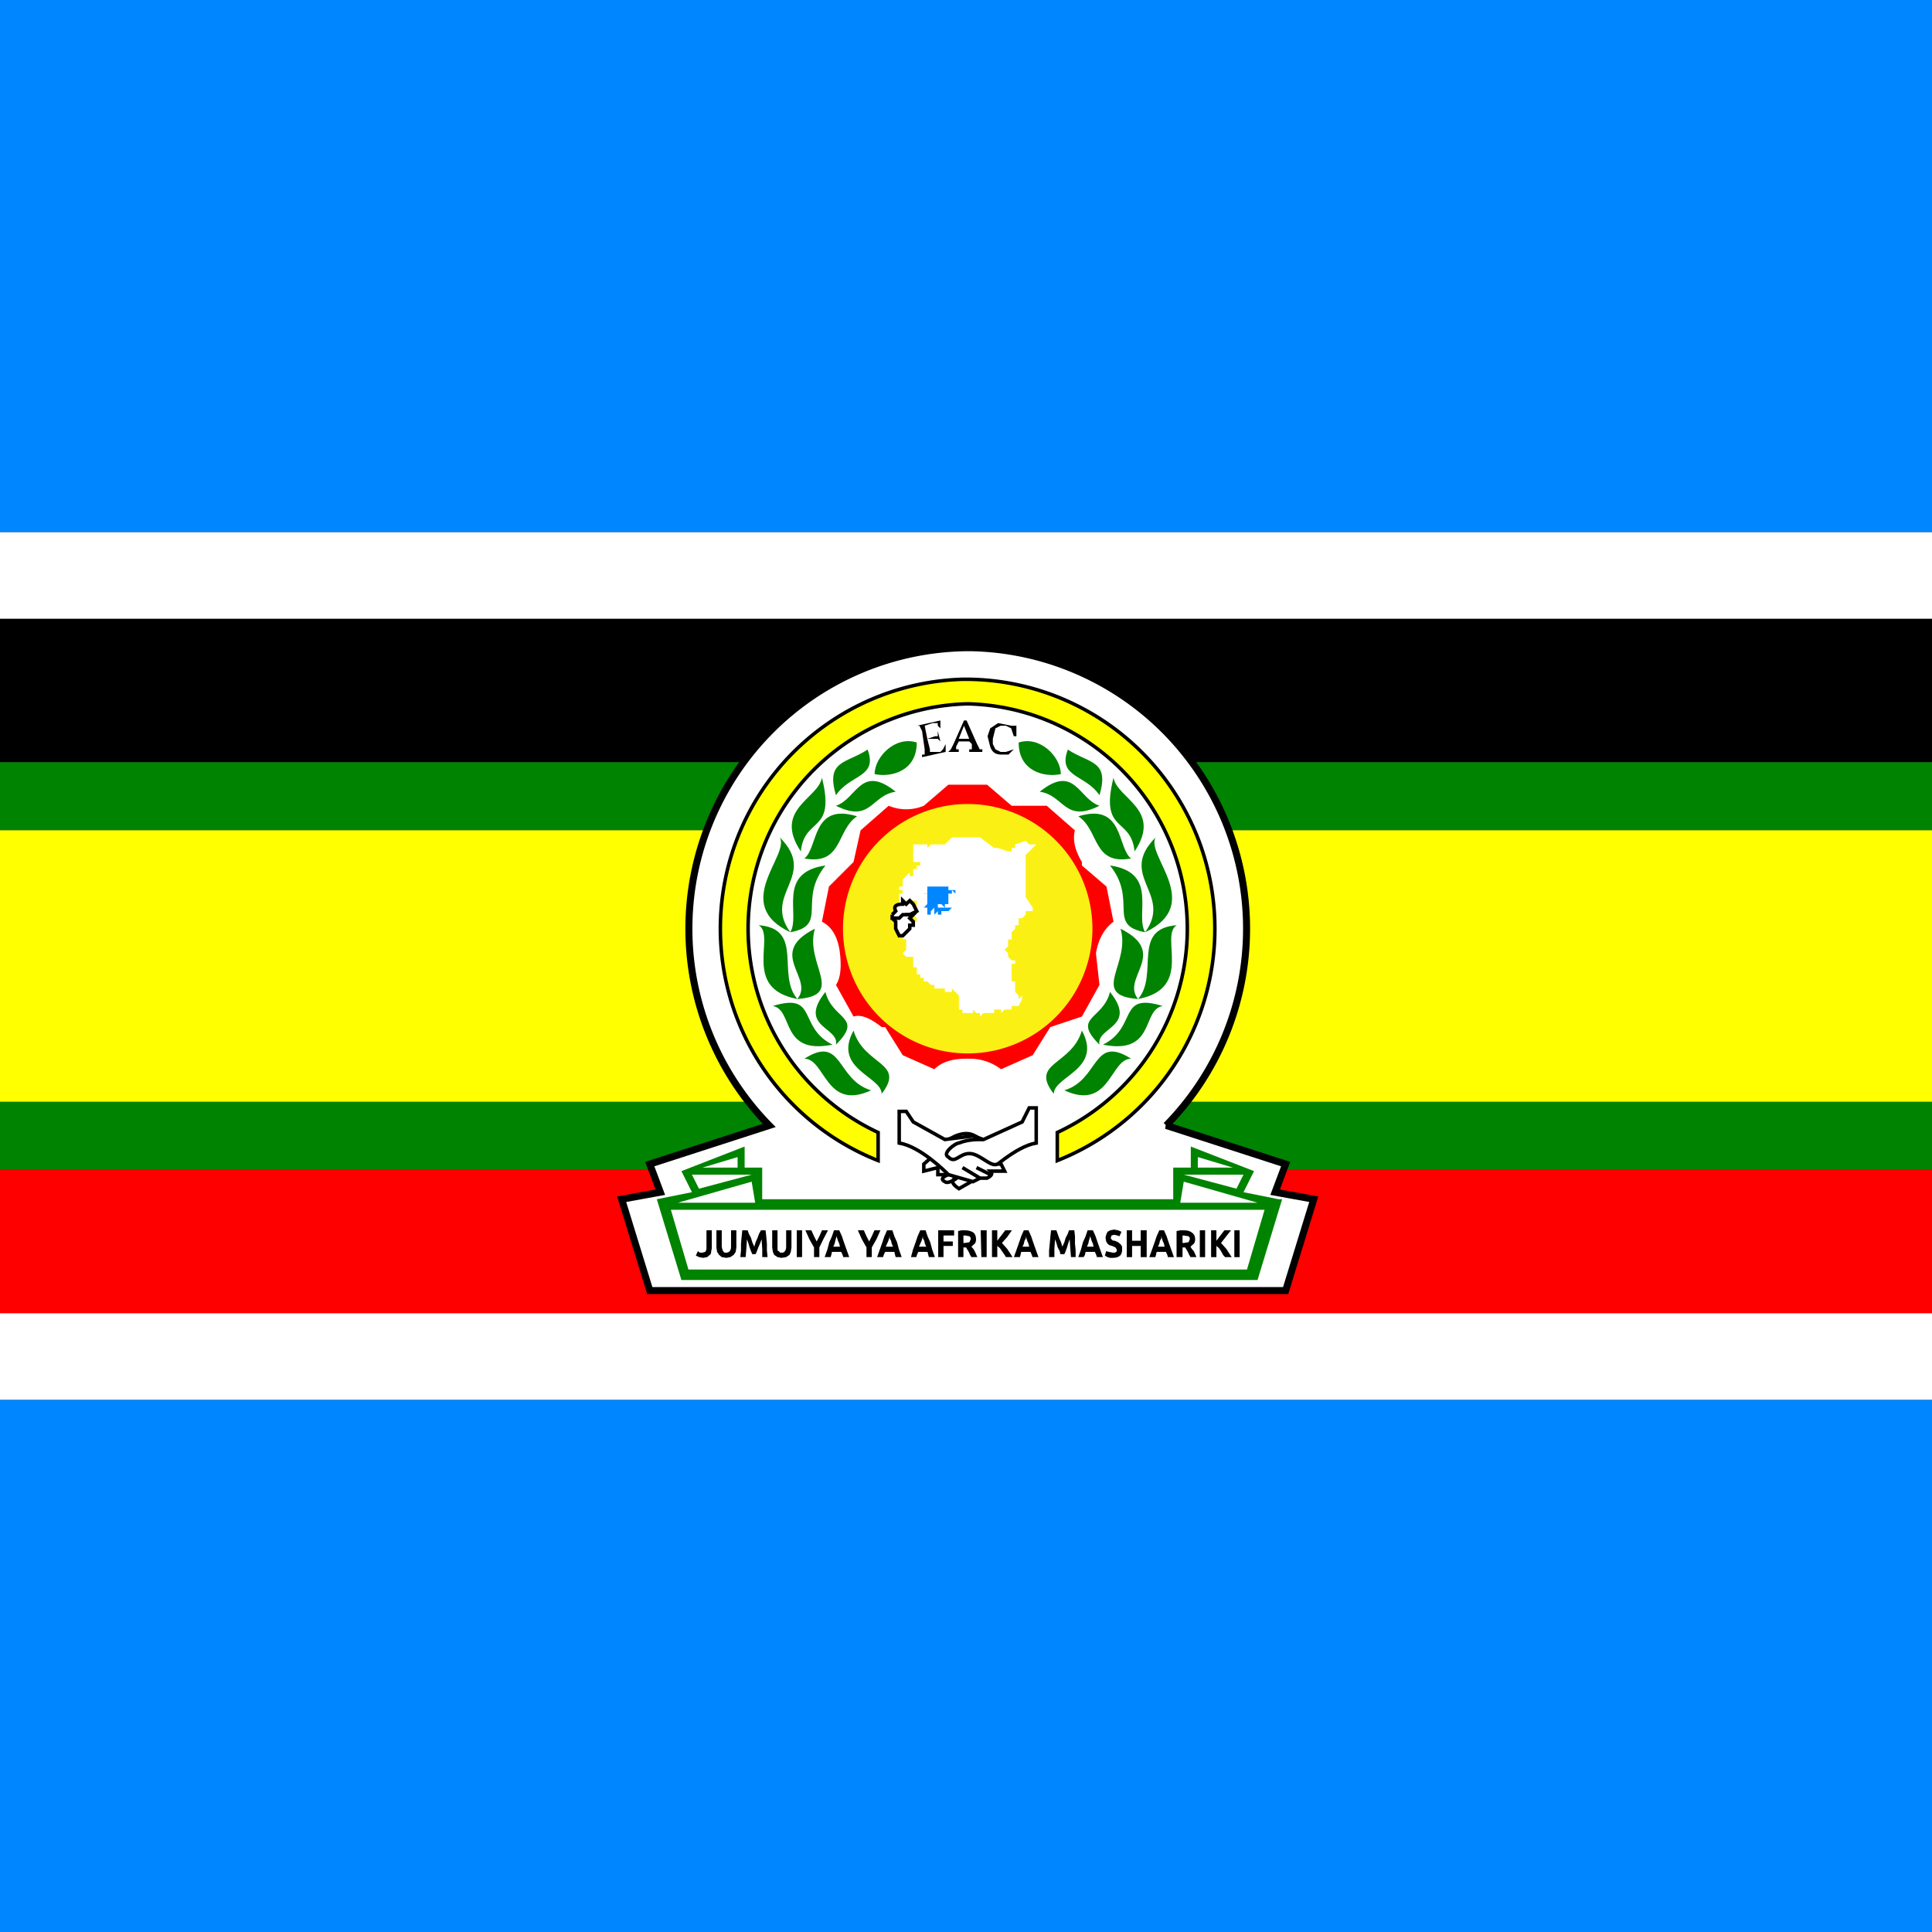 <svg xmlns="http://www.w3.org/2000/svg" xmlns:xlink="http://www.w3.org/1999/xlink" viewBox="0 0 512 512"><rect x="0" y="0" width="512" height="512" fill="#333333" stroke="none"/><path id="eac-a" fill="#fff" fill-opacity="1" fill-rule="nonzero" stroke="none" stroke-dasharray="none" stroke-miterlimit="4" stroke-opacity="1" stroke-width="3" d="M0 348h512v23H0z"/><use xlink:href="#eac-a" width="600" height="330" transform="translate(0 -207)"/><path id="eac-b" fill="#0087ff" fill-opacity="1" fill-rule="nonzero" stroke="none" stroke-dasharray="none" stroke-miterlimit="4" stroke-opacity="1" stroke-width="3" d="M0 371h512v141H0z"/><use xlink:href="#eac-b" width="600" height="330" transform="translate(0 -371)"/><path fill="red" d="M0 310h512v38H0z"/><path fill="#000001" d="M0 164h512v38H0z"/><path fill="#ff0" d="M0 220h512v72H0z"/><path id="eac-c" fill="#008300" fill-opacity="1" fill-rule="nonzero" stroke="none" stroke-dasharray="none" stroke-miterlimit="4" stroke-opacity="1" stroke-width="3" d="M0 292h512v18H0z"/><use xlink:href="#eac-c" width="600" height="330" transform="translate(0 -90)"/><g transform="translate(-41 720)scale(.931)"><path fill="#fff" stroke="#000" stroke-width="2" d="M320-589a80 80 0 0 0-57 136l-34 11 3 8-11 2 8 26h181l8-26-11-2 3-8-34-11a80 80 0 0 0-56-136z"/><path fill="#008300" d="m231-432 7 23h164l7-23z"/><path fill="#fff" d="m235-429 5 17h159l5-17H275z"/><path d="m141 811-1 5q0 3-2 4l-4 3-6 1-6-1-5-2 3-6 3 2h4l4-1q2-2 2-5v-24h8zm22 13-7-1-4-3-3-4-1-6v-23h8v22l1 4 1 2 2 2h3q3 0 5-2t2-6v-22h8v23l-1 6-3 4-5 3zm32-37 2 5 3 5 2 6 3 6 2-6 3-6 2-5 3-5h7l1 8 1 10v9l1 9h-8v-11l-1-13-2 5-3 6-2 5-2 4h-5l-2-4-2-5-2-6-2-5-1 13-1 11h-8l1-9v-9l1-10 1-8zm51 37-6-1-5-3-2-4-1-6v-23h8v26q0 2 2 2l2 2h3q3 0 4-2 2-2 2-6v-22h8v23l-1 6-2 4-5 3zm23-37h8v36h-8zm30 15 4-7 4-8h9l-7 12-6 11v13h-8v-13l-7-11-6-12h9l4 8zm40 21-1-3-2-4h-14l-1 4-1 3h-9l4-10 3-10 4-8 3-8h8l4 8 3 8 4 10 4 10zm-10-28-1 3-1 3-1 4-2 4h10l-1-4-2-4-1-3zm49 7 4-7 4-8h9l-6 12-7 11v13h-8v-13l-7-11-6-12h9l4 8zm40 21-1-3-1-4h-14l-2 4-1 3h-9l4-10 4-10 3-8 4-8h8l3 8 4 8 3 10 4 10zm-9-28-1 3-1 3-2 4-2 4h11l-2-4-1-4-2-3zm59 28-1-3-1-4h-14l-2 4-1 3h-8l3-10 4-10 3-8 4-8h8l3 8 4 8 3 10 4 10zm-9-28-1 3-1 3-2 4-2 4h11l-2-4-1-4-2-3zm23 28v-36h24v7h-16v8h14v6h-14v15zm40-36q8 0 13 3 4 3 4 9 0 4-2 6l-5 4 3 3 2 3 2 4 2 4h-9l-2-3-2-4-2-3-2-3h-4v13h-8v-35l5-1zm1 7h-3v10h2l7-1 2-4q0-3-2-4zm23-7h9v36h-8zm38 36-2-3-4-5-3-4-4-3v15h-8v-36h8v14l6-7 6-7h10l-7 9-8 8 8 8 8 11zm40 0-1-3-2-4h-14l-1 4-1 3h-9l4-10 4-10 3-8 4-8h7l4 8 3 8 4 10 4 10zm-10-28v3l-2 3-1 4-2 4h10l-1-4-2-4-1-3zm46-8 2 5 2 5 3 6 2 6 3-6 2-6 3-5 2-5h8l1 8v10l1 9v9h-7l-1-11-1-13-2 5-2 6-2 5-2 4h-6l-1-4-3-5-2-6-2-5-1 13v11h-8v-9l1-9 1-10 1-8zm61 36-1-3-2-4h-14l-1 4-2 3h-8l4-10 3-10 4-8 3-8h8l4 8 3 8 4 10 4 10zm-10-28-1 3-1 3-1 4-2 4h10l-1-4-2-4-1-3zm34 22h3l2-1 1-1v-2l-2-3-5-2-4-1-3-2-2-3-1-5 1-4 2-4 4-2 6-1 6 1 5 2-3 6-3-1-5-1-4 1-1 3v1l2 2 2 1h2l5 2 4 3 2 3v4q0 5-3 8-4 3-11 3h-4l-4-1-2-1-2-1 2-6 4 1zm42-30h9v36h-9v-15h-13v15h-8v-36h8v14h13zm41 36-1-3-2-4h-14l-1 4-1 3h-9l4-10 4-10 3-8 4-8h7l4 8 3 8 4 10 4 10zm-10-28v3l-2 3-1 4-2 4h10l-1-4-2-4-1-3zm34-8q8 0 12 3 5 3 5 9 0 4-2 6l-5 4 2 3 3 3 2 4 2 4h-9l-2-3-2-4-2-3-2-3h-4v13h-9v-35l6-1zm0 7h-2v10h2l7-1 2-4q0-3-2-4zm24-7h8v36h-8zm38 36-3-3-3-5-3-4-4-3v15h-8v-36h8v14l6-7 6-7h10l-8 9-7 8 8 8 8 11zm14-36h8v36h-8z" aria-label="JUMUIYA YA AFRIKA MASHARIKI" font-family="Times New Roman" font-size="52" font-weight="700" style="-inkscape-font-specification:&quot;Ubuntu Bold&quot;" transform="matrix(.189 0 0 .212 220 -590)"/><g id="eac-d" fill-rule="evenodd"><path fill="#008300" d="m231-432 10-2-3-6 18-7v6h5v10z"/><path fill="#fff" d="M259-431h-22l21-6zm-5-10h-10l10-3zm-13 2 2 4 15-4z"/></g><use xlink:href="#eac-d" width="600" height="330" transform="matrix(-1 0 0 1 639 0)"/><path fill="#ff0" stroke="#000" d="M318-580a71 71 0 0 0-24 137v-8a64 64 0 0 1 25-122h1a64 64 0 0 1 25 122v8a71 71 0 0 0-25-137z"/><path fill="#fff" fill-rule="evenodd" stroke="#000" d="M339-458v10c-6 1-13 8-15 9l-7 4q-3-2-1-3c2-1-2 2-3 1-2-1 1-2 1-2h-3v-2l-4 1v-2l9-8s-6 3 0 0c5-2 6 1 8 1l11-5 2-4z"/><path fill="#fff" fill-rule="evenodd" stroke="#000" d="M300-457v9c6 1 13 8 14 9l7 2 2-1h2q2-1 1-2h4l-1-2h-1c-2 1-5-3-8-3s-4 3-6 1c-2-1 2-4 3-4 5-2 10 0 4-2l-8 1-9-5-2-3z"/><path fill="none" stroke="#000" d="m326-439-4-2m1 3-5-3"/><g id="eac-e" fill="#008300" fill-rule="evenodd" stroke="#000" stroke-dasharray="none" stroke-miterlimit="4" stroke-opacity="1" stroke-width="0"><path d="M292-463c-13 6-13-9-19-9 11-7 9 6 19 9zm-5-17c-6 11 8 13 8 18 7-9-5-8-8-18z"/><path d="M281-476c-15 3-11-10-17-11 13-4 7 6 17 11z"/><path d="M279-491c-8 10 4 10 3 15 8-8-1-7-3-15zm-8 2c-16-3-6-18-11-21 13 1 5 14 11 21z"/><path d="M276-509c-14 7 0 14-5 20 14-1 2-10 5-20zm-7 1c-17-8 0-22-3-27 11 11-5 16 3 27z"/><path d="M279-527c-14 2-7 14-10 19 11-2 2-9 10-19zm-7-4c-8-12 5-15 6-21 4 16-5 11-6 21z"/><path d="M288-541c-13-4-11 9-15 12 11 2 9-8 15-12zm-6-6c-3-10 3-9 9-13 3 8-5 7-9 13zm17-1c-10-8-11 2-17 4 10 5 10-3 17-4zm-6-5c0-5 6-11 12-9 0 8-7 10-12 9z"/></g><use xlink:href="#eac-e" width="600" height="330" transform="matrix(-1 0 0 1 639 0)"/><path fill="none" d="m305-557 14-2 15 2"/><path d="m188-241 1 5 3-1h1v-2l1 4-1-1h-4l1 4v1h4l1-1 1-2v3l-9 2v-1h1v-2l-1-7-1-2h-1l9-2v3l-1-1v-1h-2zm17 6h-4l-1 2v1h1v1h-4l1-1 1-2 4-9h1l4 9 1 2h1v1h-5v-1h1v-2zm0-1-2-5-2 5zm18-5v4h-1l-1-3-2-1h-2l-2 1-1 4v2l1 2 2 1h2l3-1-2 2h-3q-3 0-4-3l-1-4 1-3 3-2 5 1z" font-family="Times New Roman" font-size="18" font-weight="400" style="line-height:125%;text-align:start" transform="translate(167 -387)scale(.746)"/><path fill="red" d="M317-550h-3l-7 6a13 13 0 0 1-10 0l-8 7-2 9-7 7-2 10q4 2 5 8 1 7-1 10l5 9q3-1 8 3h1l5 8 9 4q3-3 9-3h1q5 0 9 3l9-4 5-8 9-3 5-9-1-9q1-6 5-9l-2-10-7-6v-1q-3-5-2-9l-8-7h-10l-7-6zm8 82"/><path fill="#fbf014" d="M355-509a35 35 0 1 1-71 0 35 35 0 0 1 71 0"/><path fill="#fbf014" d="M352-509a32 32 0 1 1-65 0 32 32 0 0 1 65 0"/><g fill-rule="evenodd" stroke-width="0"><path fill="#0087ff" d="m310-525 11 2-2 10-9 6-5-5 1-9z"/><path fill="#fff" d="M307-517h-5v1h-2v-3h1v-1h-1v-1h1v-2l1-1 1-1v1h1v-2h1v-1h1v-1h-2v-5h2v1-1h2v1l1-1h4l1-1 6 1-1 9-5 3h-1v-1 1h-1v-1h1-1v1h-2v-1 1h-1v1-1h-1v1-1 1h-1 1v1h-1v1z"/><path fill="#fff" d="m314-517 12 6v1h-1l1 1 5 3h1v-2l1-1h-1 1v-1h1v-2h1l1-1v-1h2v-1l-2-3v-12l1-1 2-2h-2l-1-1-3 1v1h-1v1h-1l-3-1h-1l-4-3h-8l-1 1v1h1v1h1-1v1h1v1l1 1v4h-1v1l-1 1h-1v3h1v1-1h2-1v1l-1-1v1h1-2v1zm17 16v-1 2zm1-3v-1z"/><path fill="#fff" d="M334-487h-2v1h-2l-1 1v-1h-2v1h-3l-1 1v-1h-1l-1-1v1h-3v-1h-1v-4l-1-1-1-1v1h-2v-1h-3v-1h-1l-1-1h-1v-1h-1v-1h-1v-2h-1v-3h-2l-1-1 1-1v-3h-1v-2h1v-1h1l1-1v-1h1v-1l-1-1v-1h1v-3l-1-1 1-1h3v3l-1 1h1v2h1v-1l1-1v2l1-1v1h1-1v1-1h1v-1h2l1-1h-4v-1h1l1 1v-1h1v-1h1-1l1-1v1-1l12 6v2l5 3v1h-1v2l-1 1 1 1v1l1 1h1v1h-1v5h1v1h-1 1v2l1 1h-1 1v1l1-1v1z"/></g><path fill="#fff" fill-rule="evenodd" stroke="#000" d="m298-513 1-1q-1-2 2-2v-1l1 1 1-1 1 1 1 2-2 1h-1l-1 1h-3v-1" class="eac-landxx eac-rw"/><path fill="#fff" fill-rule="evenodd" stroke="#000" d="M298-512h2l1-1h3l-1 1 1 1v1h-1v1l-1 1-1 1h-1l-1-2v-2l-1-1" class="eac-landxx eac-bi"/></g></svg>